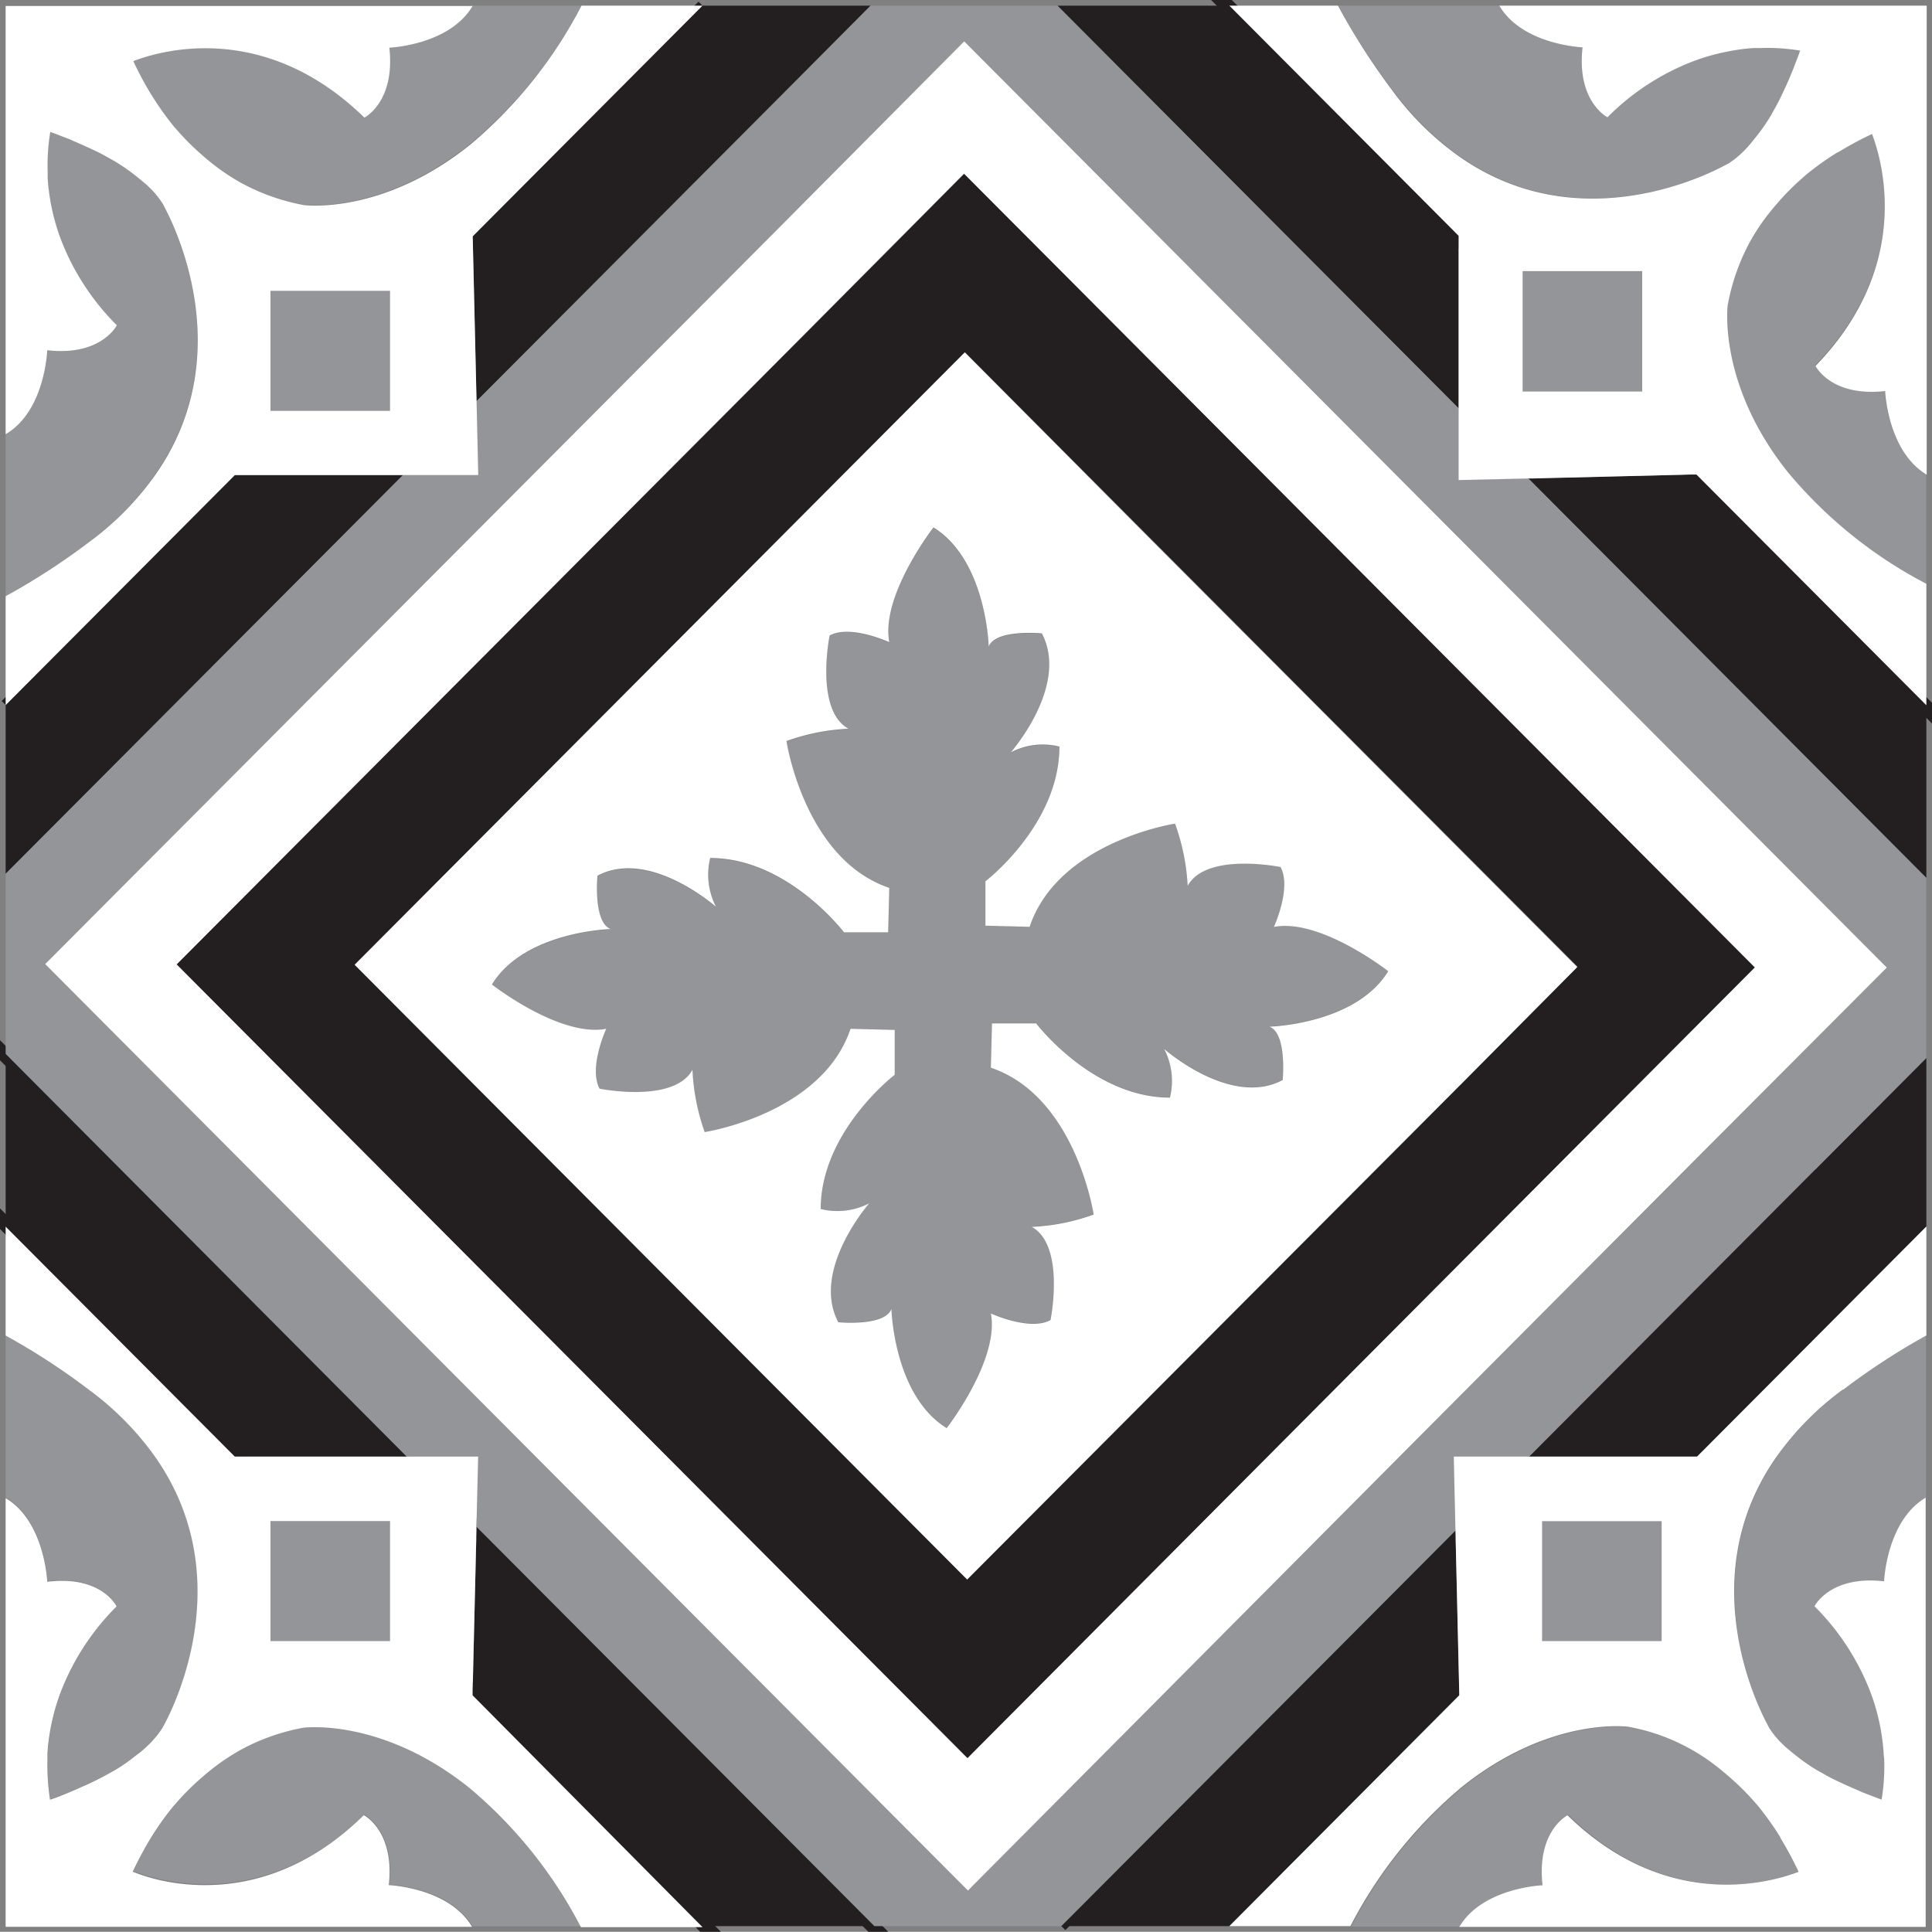 <svg xmlns="http://www.w3.org/2000/svg" width="100%" viewBox="0 0 171 170.98">
  <rect x="0" y="0" width="171" height="170.98" fill="#808080" stroke="none"/>
  <g id="Camada_2" data-name="Camada 2">
    <g id="Camada_1-2" data-name="Camada 1">
      <g id="_1" data-name="1" fill="#231f20">
        <polygon points="0.5 62.4 20.79 42.04 20.79 42.04 0.5 62.4" fill="none" stroke="#231f20" stroke-miterlimit="10" stroke-width="1"/>
        <polygon points="41.83 20.93 62.18 0.5 41.83 20.93 41.83 20.93" fill="none" stroke="#231f20" stroke-miterlimit="10"/>
        <polygon points="41.83 150.05 62.18 170.48 62.6 170.48 41.84 149.65 41.83 150.05" fill="none" stroke="#231f20" stroke-miterlimit="10"/>
        <polygon points="21.2 128.93 0.5 108.16 0.5 108.57 20.79 128.93 21.2 128.93" fill="none" stroke="#231f20" stroke-miterlimit="10"/>
        <polygon points="149.75 42 170.5 62.83 170.5 62.41 150.15 41.99 149.75 42" fill="none" stroke="#231f20" stroke-miterlimit="10"/>
        <polygon points="129.11 21.28 129.11 20.86 108.82 0.5 108.4 0.5 115.81 7.94 129.11 21.28" fill="none" stroke="#231f20" stroke-miterlimit="10"/>
        <polygon points="35.66 128.93 36.02 128.93 0.5 93.28 0.5 93.64 10.31 103.49 35.66 128.93" fill="none" stroke="#231f20" stroke-miterlimit="10"/>
        <polygon points="42.17 135.47 77.06 170.48 77.41 170.48 42.18 135.12 42.17 135.47" fill="none" stroke="#231f20" stroke-miterlimit="10"/>
        <polygon points="41.84 149.65 62.6 170.48 77.06 170.48 42.17 135.47 41.84 149.65"/>
        <polygon points="35.66 128.93 10.31 103.49 0.5 93.64 0.5 108.16 21.2 128.93 35.66 128.93"/>
        <polygon points="20.79 42.05 0.5 62.41 0.5 77.34 35.66 42.05 20.79 42.05"/>
        <polygon points="42.17 35.51 66.64 10.95 77.06 0.5 62.18 0.5 41.83 20.93 42.17 35.51"/>
        <polygon points="160.69 103.49 135.34 128.93 135.34 128.93 160.69 103.49" fill="none" stroke="#231f20" stroke-miterlimit="10"/>
        <polygon points="128.83 135.47 93.94 170.48 128.83 135.47 128.83 135.47" fill="none" stroke="#231f20" stroke-miterlimit="10"/>
        <polygon points="128.83 135.47 93.94 170.48 108.82 170.48 129.17 150.05 128.83 135.47"/>
        <polygon points="135.34 128.93 150.21 128.93 170.5 108.57 170.5 93.64 160.69 103.49 135.34 128.93"/>
        <polygon points="135.62 42.33 135.27 42.34 170.5 77.7 170.5 62.83 149.75 42 135.62 42.33"/>
        <polygon points="129.11 36.15 129.11 35.79 129.11 21.28 115.81 7.94 108.4 0.5 93.59 0.5 111.64 18.62 129.11 36.15"/>
        <path d="M85.37,15.36l-14,14.09L15.63,85.36l70,70.26,33.75-33.87L142,99l13.34-13.39L105.14,35.22,85.36,15.37ZM129.28,96l-17.53,17.6L85.61,139.8,31.4,85.39,74.53,42.1,85.41,31.18l15.32,15.37,38.89,39L129.29,96Z"/>
      </g>
      <g id="_2" data-name="2">
        <path d="M129.11,42.48V36.15L111.64,18.62,93.59.5H77.06L66.64,11,42.17,35.52l.15,6.54H35.66L.5,77.34V93.28L36,128.93h6.3l-.14,6.19,35.23,35.36H93.94l34.88-35-.15-6.54h6.66l25.35-25.44,9.81-9.85V77.7L135.26,42.34l-6.16.14Zm22.34,58.79L125,127.78,85.66,167.31,4,85.33,69,20.11,85.34,3.66l23.08,23.17L167,85.64l-15.57,15.63Z" fill="#939598"/>
        <path d="M166.82,34.54c-4.79.54-6.16-2.22-6.16-2.22,8.66-8.88,5.94-18.15,5-20.53h0a32.45,32.45,0,0,0-3,1.62l-.05,0a24.13,24.13,0,0,0-2.8,2l-.38.34a20.36,20.36,0,0,0-2,2c-.2.23-.41.46-.6.7A18,18,0,0,0,152.91,27s-.93,7,5.34,14.8a40.17,40.17,0,0,0,12.24,9.86V41.94c-3.47-2.06-3.68-7.4-3.68-7.4Z" fill="#939598"/>
        <path d="M129.12,13.77c10.16,7.21,21.2,2.11,23.48.89l.47-.25a9.72,9.72,0,0,0,1.24-1c.12-.11.23-.24.35-.36.29-.3.56-.64.83-1,.1-.13.21-.26.31-.4a15.91,15.91,0,0,0,1-1.49l.18-.33c.25-.44.48-.89.71-1.34.11-.22.21-.44.31-.66s.33-.74.49-1.11.2-.47.29-.7c.21-.52.41-1,.59-1.57v0a19.53,19.53,0,0,0-3.48-.23c-.2,0-.42,0-.62,0a15.48,15.48,0,0,0-2.25.3,18.29,18.29,0,0,0-3,.83,21.55,21.55,0,0,0-7.7,5S139.55,9,140.08,4.19c0,0-5.31-.21-7.37-3.69H118.43a59,59,0,0,0,4.78,7.39,26,26,0,0,0,5.91,5.88Z" fill="#939598"/>
        <path d="M157.28,128.94c-7.18,10.2-2.1,21.28-.89,23.57l.25.47a9.15,9.15,0,0,0,1,1.25c.11.12.24.23.36.35.3.29.63.56,1,.83l.4.31a14.2,14.2,0,0,0,1.49,1l.33.18c.43.25.88.48,1.33.71l.66.31,1.1.49.7.3c.52.21,1,.41,1.56.59h0a19.76,19.76,0,0,0,.23-3.5c0-.2,0-.42-.05-.62a17.28,17.28,0,0,0-.29-2.26,18.67,18.67,0,0,0-.83-3,21.7,21.7,0,0,0-5-7.73s1.37-2.75,6.16-2.21c0,0,.21-5.34,3.68-7.4V118.21a59.67,59.67,0,0,0-7.36,4.8,26.16,26.16,0,0,0-5.86,5.93Z" fill="#939598"/>
        <path d="M136.59,166.8c-.54-4.81,2.21-6.19,2.21-6.19,8.85,8.7,18.08,6,20.45,5h0a32.45,32.45,0,0,0-1.61-3l0,0a25.38,25.38,0,0,0-2-2.81l-.34-.38a21.47,21.47,0,0,0-2-2c-.23-.2-.46-.41-.7-.6a19.08,19.08,0,0,0-2.92-2,18.47,18.47,0,0,0-5.53-1.95s-6.92-.93-14.74,5.36a40.3,40.3,0,0,0-9.83,12.29h9.69c2.05-3.48,7.37-3.69,7.37-3.69Z" fill="#939598"/>
        <polygon points="144.54 134.63 136.48 134.63 136.48 142.72 136.48 145.25 147.07 145.25 147.07 134.63 144.54 134.63" fill="#939598"/>
        <polygon points="134.78 24.02 134.78 26.55 134.78 26.97 134.78 34.65 142.42 34.65 142.84 34.65 145.36 34.65 145.36 24.02 134.78 24.02" fill="#939598"/>
        <path d="M91.13,82l-3.91-.1V78s6.55-5,6.55-11.88a6.14,6.14,0,0,0-4.3.51s5.18-5.92,2.74-10.53c0,0-4.11-.39-4.7,1.17,0,0-.2-7.66-4.89-10.55,0,0-4.7,6-3.91,10.16,0,0-3.44-1.59-5.28-.59,0,0-1.37,6.57,1.66,8.25a18.66,18.66,0,0,0-5.48,1.09s1.57,10.4,9.1,13l-.1,3.93H74.7s-5-6.58-11.84-6.58a6.26,6.26,0,0,0,.51,4.32s-5.9-5.2-10.49-2.75c0,0-.39,4.13,1.17,4.72,0,0-7.63.2-10.51,4.91,0,0,6,4.71,10.12,3.92,0,0-1.59,3.45-.59,5.3,0,0,6.55,1.38,8.22-1.67a19,19,0,0,0,1.08,5.51s10.37-1.58,12.91-9.14l3.91.1v3.93s-6.55,5-6.55,11.88a6.2,6.2,0,0,0,4.3-.51S71.76,112.38,74.2,117c0,0,4.11.39,4.7-1.18,0,0,.2,7.66,4.89,10.55,0,0,4.7-6,3.91-10.15,0,0,3.44,1.59,5.28.59,0,0,1.37-6.58-1.66-8.25a18.66,18.66,0,0,0,5.48-1.09s-1.57-10.41-9.1-13l.1-3.92h3.91s5,6.57,11.84,6.57a6.23,6.23,0,0,0-.51-4.31s5.9,5.2,10.49,2.75c0,0,.39-4.13-1.17-4.72,0,0,7.63-.2,10.51-4.91,0,0-6-4.72-10.12-3.92,0,0,1.59-3.46.59-5.3,0,0-6.55-1.38-8.22,1.66A19,19,0,0,0,104,72.9S93.67,74.48,91.13,82Z" fill="#939598"/>
        <path d="M13.72,42c7.18-10.2,2.1-21.28.89-23.57L14.36,18a9.15,9.15,0,0,0-1-1.25c-.11-.12-.24-.23-.36-.35-.3-.29-.63-.56-1-.83l-.4-.31a14.2,14.2,0,0,0-1.49-1l-.33-.18c-.43-.25-.88-.48-1.33-.71l-.66-.31-1.1-.49-.7-.3c-.52-.21-1-.41-1.56-.59h0a19.76,19.76,0,0,0-.23,3.5c0,.2,0,.42,0,.62a17.28,17.28,0,0,0,.29,2.26,18.67,18.67,0,0,0,.83,3,21.7,21.7,0,0,0,5,7.73S9,31.57,4.18,31c0,0-.21,5.34-3.68,7.4V52.77A59.67,59.67,0,0,0,7.86,48,26.16,26.16,0,0,0,13.72,42Z" fill="#939598"/>
        <path d="M34.41,4.18C35,9,32.2,10.37,32.2,10.37c-8.85-8.7-18.08-6-20.45-5h0a32.45,32.45,0,0,0,1.61,3l0,0a25.38,25.38,0,0,0,2,2.81l.34.38a21.47,21.47,0,0,0,2,2c.23.2.46.41.7.6a19.08,19.08,0,0,0,2.92,2,18.47,18.47,0,0,0,5.53,1.95s6.92.93,14.74-5.36A40.3,40.3,0,0,0,51.47.5H41.78C39.73,4,34.41,4.19,34.41,4.19Z" fill="#939598"/>
        <path d="M4.18,139.94c4.79-.55,6.16,2.21,6.16,2.21a21.7,21.7,0,0,0-5,7.73,18.67,18.67,0,0,0-.83,3,19.17,19.17,0,0,0-.29,2.26c0,.2,0,.42,0,.62a18,18,0,0,0,.23,3.5h0c.52-.18,1-.38,1.56-.59.24-.09.47-.21.7-.3l1.1-.49.66-.31c.46-.22.9-.46,1.33-.71l.33-.18a17.42,17.42,0,0,0,1.49-1l.4-.31c.34-.27.67-.54,1-.83l.36-.35a8,8,0,0,0,1-1.25s.11-.19.25-.47c1.2-2.29,6.29-13.37-.89-23.57A26,26,0,0,0,7.86,123,60.44,60.44,0,0,0,.5,118.2v14.34c3.47,2.05,3.68,7.4,3.68,7.4Z" fill="#939598"/>
        <path d="M41.64,158.19c-7.82-6.29-14.74-5.36-14.74-5.36a17.89,17.89,0,0,0-8.45,4c-.24.19-.47.4-.7.6a21.47,21.47,0,0,0-2,2l-.34.38a27.41,27.41,0,0,0-2,2.81l0,0a29.12,29.12,0,0,0-1.61,3h0c2.37.92,11.6,3.64,20.45-5,0,0,2.75,1.38,2.21,6.19,0,0,5.31.21,7.37,3.69h9.69a40.18,40.18,0,0,0-9.83-12.29Z" fill="#939598"/>
        <polygon points="26.87 134.63 26.46 134.63 23.93 134.63 23.93 145.25 34.52 145.25 34.52 142.72 34.52 142.3 34.52 134.63 26.87 134.63" fill="#939598"/>
        <polygon points="23.93 25.73 23.93 36.35 26.46 36.35 26.46 36.35 34.52 36.35 34.52 28.27 34.52 25.73 23.93 25.73" fill="#939598"/>
      </g>
      <g id="_3" data-name="3">
        <path d="M85.34,3.66,69,20.11,4,85.33l81.67,82L125,127.78l26.41-26.51L167,85.64,108.42,26.83ZM142,99l-22.64,22.73L85.63,155.62l-70-70.26,55.69-55.9,14-14.09,19.78,19.85,50.22,50.41L142,99Z" fill="#fff"/>
        <path d="M85.4,31.18,74.52,42.1,31.39,85.39,85.6,139.8l26.14-26.23L129.27,96,139.6,85.6l-38.89-39L85.39,31.19ZM105.12,78.4c1.66-3,8.22-1.66,8.22-1.66,1,1.84-.59,5.3-.59,5.3,4.11-.79,10.12,3.92,10.12,3.92-2.89,4.72-10.51,4.91-10.51,4.91,1.57.59,1.17,4.72,1.17,4.72-4.6,2.46-10.49-2.75-10.49-2.75a6.16,6.16,0,0,1,.51,4.31c-6.85,0-11.84-6.57-11.84-6.57H87.8l-.1,3.92c7.53,2.55,9.1,13,9.1,13a18.66,18.66,0,0,1-5.48,1.09c3,1.66,1.66,8.25,1.66,8.25-1.84,1-5.28-.59-5.28-.59.78,4.12-3.91,10.15-3.91,10.15-4.7-2.9-4.89-10.55-4.89-10.55-.59,1.58-4.7,1.18-4.7,1.18-2.45-4.62,2.74-10.53,2.74-10.53a6.14,6.14,0,0,1-4.3.51c0-6.87,6.55-11.88,6.55-11.88V91.16l-3.91-.1c-2.54,7.56-12.91,9.14-12.91,9.14a19,19,0,0,1-1.08-5.51c-1.66,3-8.22,1.67-8.22,1.67-1-1.85.59-5.3.59-5.3-4.11.78-10.12-3.92-10.12-3.92,2.89-4.72,10.51-4.91,10.51-4.91-1.57-.59-1.17-4.72-1.17-4.72,4.6-2.46,10.49,2.75,10.49,2.75a6.19,6.19,0,0,1-.51-4.32c6.85,0,11.84,6.58,11.84,6.58h3.91l.1-3.93c-7.53-2.55-9.1-13-9.1-13a18.66,18.66,0,0,1,5.48-1.09c-3-1.67-1.66-8.25-1.66-8.25,1.84-1,5.28.59,5.28.59-.78-4.12,3.91-10.16,3.91-10.16,4.7,2.91,4.89,10.55,4.89,10.55.59-1.57,4.7-1.17,4.7-1.17,2.45,4.62-2.74,10.53-2.74,10.53a6.07,6.07,0,0,1,4.3-.51C93.77,73,87.22,78,87.22,78v3.93l3.91.1C93.67,74.48,104,72.9,104,72.9A19,19,0,0,1,105.12,78.4Z" fill="#fff"/>
        <path d="M160.55.5H132.7c2.05,3.48,7.37,3.69,7.37,3.69-.54,4.81,2.21,6.19,2.21,6.19a21.55,21.55,0,0,1,7.7-5,18.29,18.29,0,0,1,3-.83,17,17,0,0,1,2.25-.3c.2,0,.42,0,.62,0a17.82,17.82,0,0,1,3.48.23v0c-.18.53-.38,1-.59,1.57-.09.24-.2.47-.29.7s-.32.75-.49,1.11l-.31.66c-.22.46-.46.9-.71,1.34l-.18.33c-.31.52-.63,1-1,1.49-.1.14-.21.27-.31.4-.27.34-.54.68-.83,1l-.35.36a8.39,8.39,0,0,1-1.24,1l-.47.25c-2.28,1.21-13.32,6.32-23.48-.89a25.82,25.82,0,0,1-5.91-5.88A59.71,59.71,0,0,1,118.42.5h-9.61L129.1,20.87V42.49l6.16-.14h.35L149.74,42h.41L170.5,62.42V51.67a40,40,0,0,1-12.24-9.86C152,34,152.92,27,152.92,27a18.87,18.87,0,0,1,1.94-5.55,18.65,18.65,0,0,1,2-2.93c.19-.24.4-.47.6-.7a20.36,20.36,0,0,1,2-2l.38-.34a26,26,0,0,1,2.8-2l.05,0a29.12,29.12,0,0,1,3-1.62h0c.91,2.38,3.62,11.65-5,20.53,0,0,1.37,2.76,6.16,2.22,0,0,.21,5.33,3.68,7.4V.5h-10ZM134.77,34.65V24h10.58V34.65Z" fill="#fff"/>
        <path d="M41.83,20.93,62.18.5H51.47a40.18,40.18,0,0,1-9.83,12.29c-7.82,6.29-14.74,5.36-14.74,5.36a18.75,18.75,0,0,1-5.53-1.95,19.08,19.08,0,0,1-2.92-2c-.24-.19-.47-.4-.7-.6a21.47,21.47,0,0,1-2-2l-.34-.38a27.41,27.41,0,0,1-2-2.81l0,0a29.12,29.12,0,0,1-1.61-3h0c2.37-.92,11.6-3.64,20.45,5,0,0,2.75-1.38,2.21-6.19,0,0,5.31-.21,7.37-3.69H.5V38.43C4,36.38,4.18,31,4.18,31c4.79.55,6.16-2.21,6.16-2.21a21.7,21.7,0,0,1-5-7.73,18.67,18.67,0,0,1-.83-3,19.17,19.17,0,0,1-.29-2.26c0-.2,0-.42,0-.62a18,18,0,0,1,.23-3.5h0c.52.18,1,.38,1.56.59.24.09.47.21.7.3l1.1.49.66.31c.46.22.9.46,1.33.71l.33.18a17.42,17.42,0,0,1,1.49,1l.4.31c.34.27.67.54,1,.83l.36.35a8,8,0,0,1,1,1.25s.11.19.25.47c1.2,2.29,6.29,13.37-.89,23.57A26,26,0,0,1,7.86,48,60.44,60.44,0,0,1,.5,52.77v9.64L20.79,42.05H42.33l-.15-6.54-.34-14.59ZM34.52,36.36H23.94V25.74H34.52Z" fill="#fff"/>
        <path d="M41.83,150.05v-.41l.34-14.18v-.35l.15-6.19H20.78L.5,108.57v9.64A59.67,59.67,0,0,1,7.86,123a26.16,26.16,0,0,1,5.86,5.93c7.18,10.2,2.1,21.28.89,23.57l-.25.47a9.15,9.15,0,0,1-1,1.25c-.11.12-.24.23-.36.35-.3.29-.63.56-1,.83l-.4.31a14.2,14.2,0,0,1-1.49,1l-.33.18c-.43.25-.88.48-1.33.71l-.66.31-1.1.49-.7.3c-.52.21-1,.41-1.56.59h0a19.76,19.76,0,0,1-.23-3.5c0-.2,0-.42,0-.62a17.28,17.28,0,0,1,.29-2.26,18.67,18.67,0,0,1,.83-3,21.7,21.7,0,0,1,5-7.73S9,139.41,4.18,140c0,0-.21-5.34-3.68-7.4v37.94H41.78c-2.05-3.48-7.37-3.69-7.37-3.69.54-4.81-2.21-6.19-2.21-6.19-8.85,8.7-18.08,6-20.45,5h0a32.45,32.45,0,0,1,1.61-3l0,0a25.38,25.38,0,0,1,2-2.81l.34-.38a21.47,21.47,0,0,1,2-2c.23-.2.46-.41.7-.6a19.08,19.08,0,0,1,2.92-2,18.47,18.47,0,0,1,5.53-1.95s6.92-.93,14.74,5.36a40.3,40.3,0,0,1,9.83,12.29H62.18L41.83,150.05Zm-7.31-7.33v2.53H23.94V134.63H34.52Z" fill="#fff"/>
        <path d="M163.14,123a60.44,60.44,0,0,1,7.36-4.8v-9.64l-20.29,20.36H128.67l.15,6.54.34,14.59-20.35,20.43h10.71a40.18,40.18,0,0,1,9.83-12.29c7.82-6.29,14.74-5.36,14.74-5.36a17.89,17.89,0,0,1,8.45,4c.24.19.47.4.7.6a21.47,21.47,0,0,1,2,2l.34.38a27.41,27.41,0,0,1,2,2.81l0,.05a29.12,29.12,0,0,1,1.61,3h0c-2.37.92-11.6,3.64-20.45-5,0,0-2.75,1.38-2.21,6.19,0,0-5.31.21-7.37,3.69h41.28V132.56c-3.47,2.05-3.68,7.4-3.68,7.4-4.79-.55-6.16,2.21-6.16,2.21a21.7,21.7,0,0,1,5,7.73,18.67,18.67,0,0,1,.83,3,19.17,19.17,0,0,1,.29,2.26c0,.2.05.42.05.62a18,18,0,0,1-.23,3.5h0c-.52-.18-1-.38-1.56-.59-.24-.09-.47-.21-.7-.3l-1.1-.49-.66-.31c-.46-.22-.9-.46-1.33-.71l-.33-.18a17.42,17.42,0,0,1-1.49-1l-.4-.31c-.34-.27-.67-.54-1-.83l-.36-.35a8,8,0,0,1-1-1.25s-.11-.19-.25-.47c-1.2-2.29-6.29-13.37.89-23.57a26,26,0,0,1,5.86-5.93Zm-16.07,22.25H136.49V134.64h10.58Z" fill="#fff"/>
      </g>
    </g>
  </g>
</svg>
